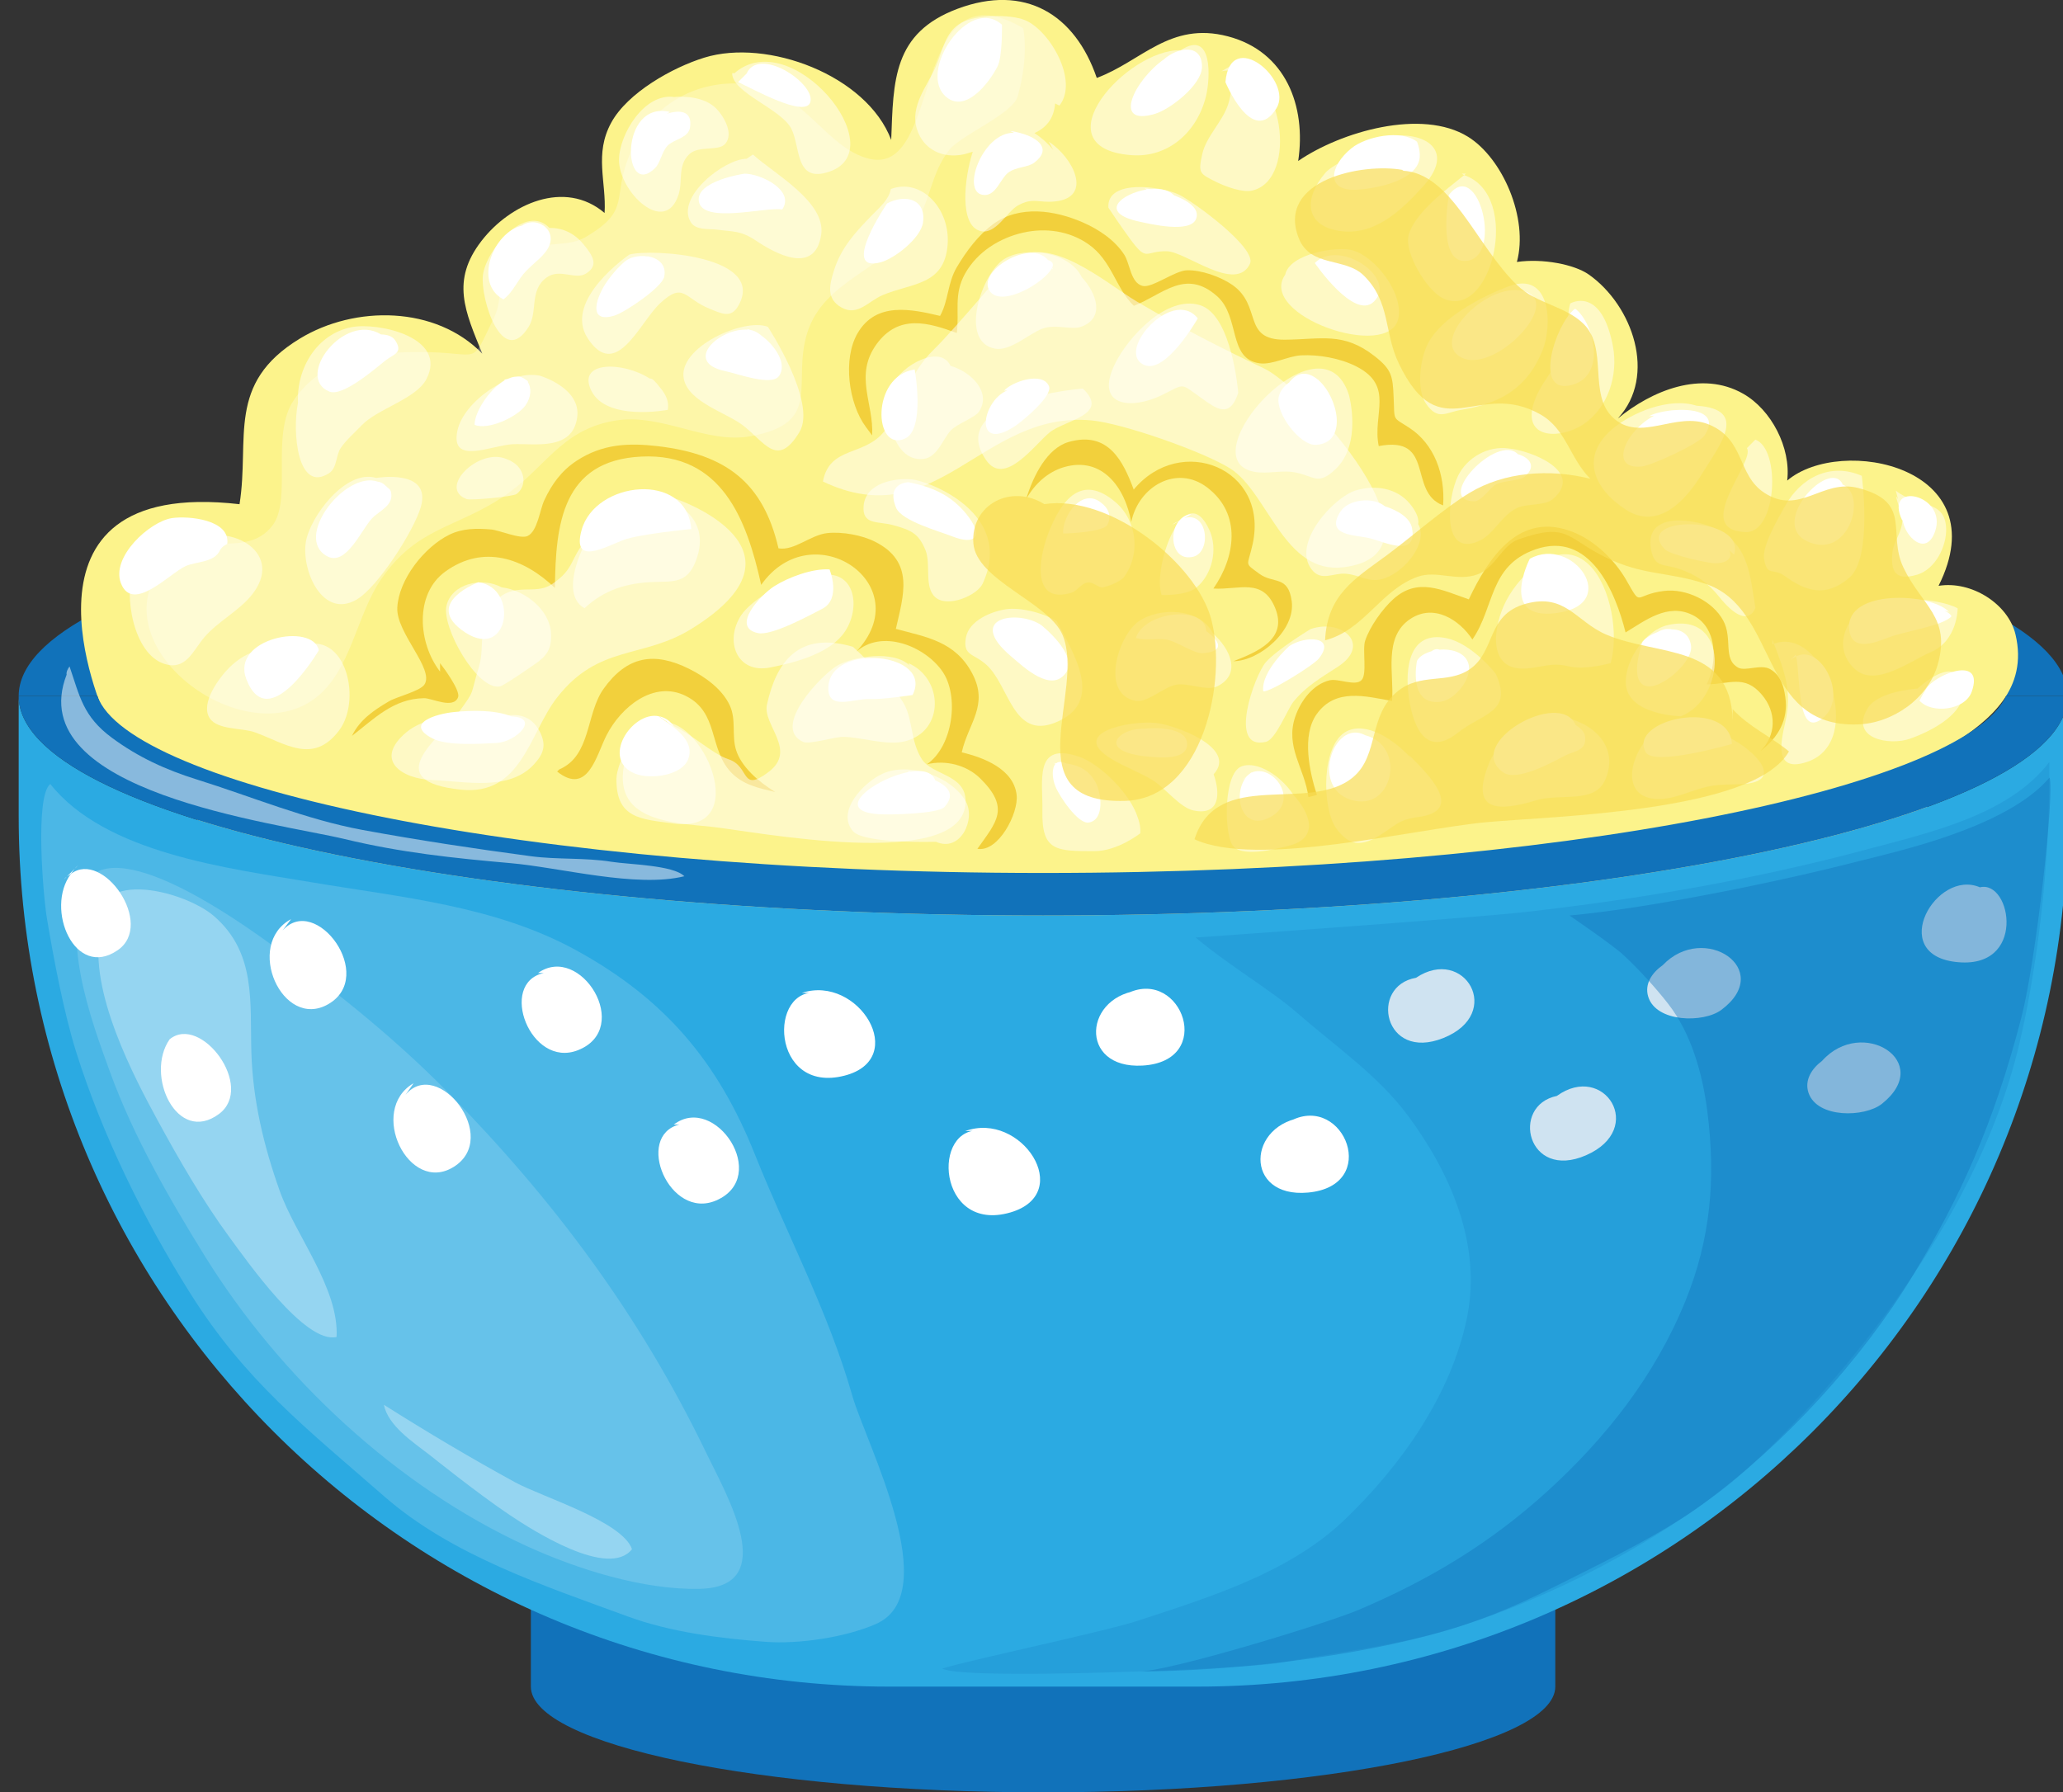 <?xml version="1.0" encoding="utf-8"?>
<!-- Generator: Adobe Illustrator 25.4.1, SVG Export Plug-In . SVG Version: 6.00 Build 0)  -->
<svg version="1.1" id="Layer_1" xmlns="http://www.w3.org/2000/svg" xmlns:xlink="http://www.w3.org/1999/xlink" x="0px" y="0px"
	 viewBox="0 0 479.12 416.35" style="enable-background:new 0 0 479.12 416.35;" xml:space="preserve">
<rect x="0" y="0" width="479.12" height="416.35" fill="#333333" stroke="none"/>
<style type="text/css">
	.st0{fill:#1172BA;}
	.st1{fill:#FCF38B;}
	.st2{fill:#2BAAE2;}
	.st3{opacity:0.7;}
	.st4{fill:#EEC21B;}
	.st5{opacity:0.5;}
	.st6{fill:#FFFFFF;}
	.st7{fill:#F9DD54;}
	.st8{opacity:0.7;fill:#F9DD54;}
	.st9{opacity:0.15;}
	.st10{opacity:0.4;}
	.st11{opacity:0.77;}
	.st12{opacity:0.2;}
</style>
<g>
	<path class="st0" d="M323.72,373.9H160.79h-37.5v17.87c0,13.57,53.26,24.57,118.96,24.57c65.7,0,118.96-11,118.96-24.57V373.9
		H323.72z"/>
	<path class="st0" d="M242.25,110.69c-131.4,0-237.91,22.82-237.91,50.98h18.45c0-22.7,98.26-41.1,219.47-41.1
		c121.21,0,219.47,18.41,219.47,41.1h18.45C480.17,133.52,373.65,110.69,242.25,110.69z"/>
	<path class="st1" d="M468.09,147.38c-1.67-7.06-10.19-12.54-17.87-11.3c13.88-27.69-22.69-35.04-35.15-24.45
		c0.9-7.63-3.69-16.46-10.22-20.17c-9.69-5.52-21.19-0.74-29.1,5.73c9.14-9.91,3.42-26.25-6.76-33.42
		c-3.34-2.35-10.72-3.79-16.7-2.92c2.74-10.15-3.33-24.11-11.35-29.08c-10.7-6.63-29.47-1.22-39.44,5.62
		c1.9-12.71-2.86-25.43-16.34-28.95c-13.45-3.52-20.06,5.82-30.44,9.66c-5.07-14.8-16.69-21.92-32.34-16.06
		c-15.04,5.64-14.89,16.69-15.4,30.47c-5.68-15.07-28.82-23.63-43.41-19.12c-7.36,2.27-17.8,8.12-21.61,15.09
		c-4.01,7.34-1.1,13.76-1.55,20.99c-9.27-7.87-21.95-2.11-28.6,6.51c-7.11,9.23-3.83,16.28,0.2,26.17
		c-10.79-11.13-29.55-11.29-42.37-3.5c-17.2,10.45-11.58,23.19-14.01,38.47c-56-6.43-31.45,48.62-31.45,48.62
		c2.41,12.77,9.14,15.81,18.84,22.47c9.15,6.29,12.53,16.28,21.69,22.65c8.49,5.9,18.41,6.92,28.17,5.69
		c13.14-1.66,16.47-0.58,28.15,5.61c16.96,9,33.65,1.49,51.43,3.61c17.21,2.06,31.29,7.99,48.93,4.61
		c9.05-1.74,15.96-4.89,25.21-2.45c9.07,2.38,14.91,6.1,24.73,6.29c9.53,0.19,17.51-2.82,26.67-4.08
		c8.11-1.11,15.75,1.27,23.73,1.88c18.44,1.4,34.67-2.74,51.9-7.42c18.33-4.98,33.57-2.85,51.41-12.51
		c8.73-4.73,17.04-10.02,21.12-19.66c3.28-7.73,0.1-14.98,7.25-19.53C462.14,167.35,471.08,160.03,468.09,147.38z"/>
	<path class="st2" d="M242.25,212.66c-131.4,0-237.91-22.83-237.91-50.98v27.94c0,111.65,90.51,202.16,202.16,202.16h71.51
		c111.66,0,202.16-90.52,202.16-202.16v-27.94C480.17,189.83,373.65,212.66,242.25,212.66z"/>
	<path class="st0" d="M242.25,212.66c131.4,0,237.92-22.83,237.92-50.98H465.9c-9.71,21.06-102.43,41.1-223.64,41.1
		c-121.21,0-212.54-20.58-219.63-41.1H4.34C4.34,189.83,110.86,212.66,242.25,212.66z"/>
	<g>
		<g class="st3">
			<path class="st4" d="M223.36,174.76c1.52-6.75,6.32-10.91,2.47-18.26c-3.95-7.54-10.61-8.48-17.77-10.42
				c1.74-7.73,4.42-15.54-4.77-20.21c-3.07-1.57-7.63-2.4-11.13-2.04c-3.94,0.41-7.7,4.18-11.36,3.54
				c-3.55-15.3-12.2-21.84-27.93-23.72c-6.84-0.81-12.92-0.56-18.92,3.36c-3.56,2.33-5.78,5.42-7.55,9.21
				c-1.04,2.23-1.56,7.18-3.86,8.28c-1.69,0.81-6.57-1.35-8.47-1.51c-3.31-0.29-6.61-0.29-9.66,1.19
				c-5.82,2.83-11.83,10.4-12.14,16.99c-0.28,5.87,8.66,14.21,6.31,17.83c-0.99,1.54-6.46,2.85-8.24,3.9
				c-3.46,2.03-6.83,4.31-8.6,8.04c5.16-3.97,9.61-8.66,16.75-8.76c1.85-0.02,6.81,2.62,7.9-0.23c0.57-1.5-3.22-6.69-4.19-7.91V156
				c-5.12-6.61-5.97-18.02,1.21-23.22c8.89-6.44,18.28-3.09,25.47,3.79c0.15-14.79,1.68-29.6,20.02-30.51
				c18.8-0.93,24.56,14.78,27.88,29.8c11.98-16.97,36.86,0.06,21.98,15.62c6.02-5.5,16.12-1.36,20.15,4.54
				c3.9,5.71,2.43,17.32-3.65,21.52c4.34-1.07,9.23,0.16,12.39,3.27c7.02,6.94,3.79,10.07-0.65,16.36c4.86,0.86,9.6-8.26,9.11-12.51
				C235.42,178.58,228.33,175.93,223.36,174.76z"/>
		</g>
		<g class="st3">
			<path class="st4" d="M170.97,174.29c-1.09-3.4,0.06-7.06-1.46-10.38c-1.77-3.88-5.82-6.73-9.47-8.55
				c-8.12-4.04-14.39-2.97-19.82,4.58c-4.2,5.82-2.87,15.59-10.34,18.79l-0.49,0.49c7.15,5.68,9.1-3.76,11.47-8.42
				c3.33-6.54,10.97-12.88,18.44-9.13c7.61,3.81,5.32,12.07,10.33,17.57c2.81,3.09,6.66,3.85,10.4,4.73
				C175.92,181.44,172.16,178.01,170.97,174.29z"/>
		</g>
		<g class="st3">
			<path class="st4" d="M202.55,101.14c0.43-7.41-4.25-13.91,1.03-21.2c5.16-7.1,12.11-4.97,18.63-2.59
				c0.64-4.99-0.78-8.96,1.93-13.8c2.82-5.03,8.01-8.29,13.52-9.52c5.18-1.16,10.65-0.4,15.08,2.67c5.49,3.8,6.39,10.33,10.59,14.34
				c6.69-2.57,11.96-8.8,19.36-2.21c5.35,4.77,2.48,14.56,9.83,15.56c2.99,0.41,6.57-1.67,9.6-1.84c4.12-0.23,9.17,0.66,12.94,2.6
				c8.88,4.59,3.61,11.1,5.14,18.47c13.22-2.52,6.7,10.7,14.96,13.78c0.49-7.26-2.08-14.23-7.8-17.99c-4.04-2.65-3.45-1.35-3.7-7.18
				c-0.21-4.87-0.42-6.38-4.44-9.52c-7.25-5.67-12.41-3.87-20.77-3.8c-10.11,0.09-5.2-7.9-12.32-12.78
				c-2.7-1.85-7.11-3.42-10.42-3.35c-2.85,0.06-8.16,4.19-10.34,3.64c-2.84-0.72-2.89-5.18-4.31-7.32c-2.25-3.41-5.87-5.8-9.57-7.43
				c-6.58-2.88-14.7-4.05-20.77,0.35c-3.51,2.55-6.36,6.42-8.52,10.07c-2.18,3.69-1.9,7.75-3.88,11.29
				c-6.79-1.61-14.86-3.31-19.14,4c-3.52,6-2.1,16.41,1.9,21.78L202.55,101.14z"/>
		</g>
		<g class="st3">
			<path class="st4" d="M411.06,155.41c-2.15-1.2-5.74,0.6-7.4-0.34c-3.62-2.03-1.17-6.7-3.46-10.95c-2.42-4.49-8.59-7.5-13.77-6.85
				c-7.12,0.88-4.99,4.01-8.73-2.52c-2.67-4.64-7.21-9.08-12.28-11.13c-12.62-5.09-19.77,6.03-24.3,15.6
				c-6.26-2.17-11.86-5.16-17.51-0.07c-2.56,2.3-5.5,6.45-6.56,9.68c-0.69,2.08,0.52,7.76-0.84,9.15c-1.45,1.5-5.41-0.43-7.39,0.04
				c-3.9,0.93-6.7,4.74-7.97,8.36c-2.5,7.14,2.16,12.03,3.02,18.78l1.98-0.5c-1.73-5.35-3.57-13.79-0.08-18.74
				c4.36-6.18,11.41-4.17,17.52-3.09c0.55-6.1-2.16-14.82,4.27-19.07c5.47-3.61,11.37,0.2,14.4,4.79
				c5.2-7.56,3.84-17.12,14.57-20.91c12.71-4.49,18.65,9.87,21,19.27c4.56-2.75,9.73-6.85,15.45-4.1
				c5.96,2.86,5.91,11.04,3.38,16.16c5.34-0.03,8.78-2.35,12.83,2.41c3.42,4.04,3.39,9.41-0.36,13.09c4.09-3.05,6.57-7.27,5.8-12.55
				C414.26,159.34,413.55,156.8,411.06,155.41z"/>
		</g>
		<g class="st3">
			<path class="st4" d="M292.46,133.27c-3.66-2.7-2.69-1.55-1.53-6.93c3.79-17.61-16.73-25.75-27.63-12.62
				c-2.41-6.45-5.81-13.68-15.06-11.07c-4.99,1.41-8.23,7.72-9.93,13.3c1.96-3.5,5.02-6.36,8.87-7.46
				c8.79-2.52,14.12,4.75,15.54,12.77c1.74-8.34,10.59-13.4,17.64-8.03c8.18,6.23,6.45,16.32,1.44,23.48
				c5.95,0.38,11.54-2.65,14.42,4.7c2.78,7.1-4.24,10.04-9.76,12.18c6.09-0.05,14.43-7.19,13.54-13.91
				C299.19,133.56,295.74,135.69,292.46,133.27z"/>
		</g>
	</g>
	<g class="st5">
		<path class="st6" d="M76.47,109.88c1.81-1.19,1.54-4.1,2.63-5.77c1.19-1.8,3.45-3.79,4.9-5.32c3.66-3.84,12.63-6.12,15.02-10.7
			c5.1-9.79-11.26-13.27-17.33-12.1c-8.12,1.56-12.88,9.63-12.48,17.55C67.8,100.53,69.16,114.69,76.47,109.88z"/>
		<path class="st6" d="M44.87,125.35l6.43-1.98c-8.47-3.13-17.06,0.28-20.31,8.87c-2.28,6.02-0.03,19.74,7.25,21.99
			c4.96,1.54,6.54-3.04,9.19-6.17c3.19-3.74,8.03-6.1,11.04-9.86C66.18,128.59,54,121.47,44.87,125.35z"/>
		<path class="st6" d="M87.38,111.02c-7.15-2.16-15.53,9.24-16.37,15.01c-0.97,6.66,3.95,17.79,11.8,13.25
			c4.97-2.88,13.37-16.11,14.92-21.5C100.34,108.79,87.38,111.02,87.38,111.02z"/>
		<path class="st6" d="M125.44,87.29c-6.95-1.54-17.74,5.93-19.2,12.71c-1.77,8.23,7.98,3.39,12.88,3.18
			c5.11-0.21,13.86,1.62,14.93-6.25C134.99,90.1,125.44,87.29,125.44,87.29z"/>
		<path class="st6" d="M122.76,75.94c2.22-3.53,0.08-8.55,4.23-11.51c3.07-2.17,6.65,0.71,9.16-0.92c2.89-1.87,1.65-3.99-0.64-6.77
			c-2.22-2.69-4.96-3.84-7.91-3.79c-5.58-5.88-14.79,5.22-15.45,11.02C111.54,69.43,116.65,85.7,122.76,75.94z"/>
		<path class="st6" d="M164.86,71.74c2.76,1.1,4.93,2.32,6.66-0.79c6.45-11.6-20.14-13.2-25.32-11.83c0,0-15.52,10.54-9.72,19.44
			c6.59,10.11,12.06-3.64,16.77-8.06C158.82,65.27,158.91,69.38,164.86,71.74z"/>
		<path class="st6" d="M157.59,45.21c1.03-3.19-0.28-6.75,2.49-9.39c2.19-2.09,6.8-0.61,8.35-2.41c2.14-2.47-0.54-6.78-2.35-8.45
			c-3.42-3.14-9.5-2.42-9.5-2.42c-6.95-1.01-12.77,8.68-12.82,14.57C143.7,44.51,154.45,54.98,157.59,45.21z"/>
		<path class="st6" d="M183.79,29.91c2.18,4.34,0.8,12.75,8.89,9.94c15.05-5.23-8.98-34.36-22.13-22.83
			c-0.2,0.04-0.25-0.1-0.51-0.02C170.02,21.55,181.44,25.28,183.79,29.91z"/>
		<path class="st6" d="M190.72,54.46c1.1-7.62-11.09-14.19-15.85-18.57l-1.48,0.99c-5.1,0.01-16.5,8.84-12.98,14.7
			c1.2,1.99,4.24,1.52,6.05,1.76c3.95,0.53,5.51,0.15,9.18,2.6C179.93,58.82,189.32,64.09,190.72,54.46z"/>
		<path class="st6" d="M202.51,49.99c-3.81,3.92-7.14,7.46-8.83,12.85c-1.04,3.32-1.86,6.59,1.79,8.61c3.72,2.06,6.17-1.46,9.5-2.89
			c6.69-2.86,14.38-2.17,15.11-11.71c0.65-8.4-6.13-15.57-13.18-12.95C206.41,46.4,204.39,48.06,202.51,49.99z"/>
		<path class="st6" d="M172.44,98.73c5.18,3.92,8.05,10.16,13.22,1.65c4.19-6.9-7.33-24.46-7.33-24.46
			c-5.53-2.17-21.02,4.78-19.52,12.09C159.91,93.4,168.6,95.82,172.44,98.73z"/>
		<path class="st6" d="M161.6,130.31c4.19-10.95-6.99-14.35-6.99-14.35c-4.75-1.33-9.45-0.99-13.19,2.18
			c-3.94,3.34-12.77,19.21-5.67,23.14c4.61-4.3,9.84-5.87,15.99-6.09C156.29,135.02,159.58,135.59,161.6,130.31z"/>
		<path class="st6" d="M116.49,136.43c-4.56-2.49-11.64-0.87-12.8,4.31c-1.12,4.96,7.08,19.6,12.36,18.72
			c0.92-0.15,6.83-4.27,7.94-5.03c3.01-2.04,4.16-3.6,3.98-7.33C127.7,141.73,122.03,137.09,116.49,136.43z"/>
		<path class="st6" d="M189.69,133.76l0.34,0.57c-5.93-1.3-15.54,5.01-17.87,8.54c-4.01,6.06-0.99,13.69,6.66,12.19
			c5.5-1.08,12.99-3,16.72-7.43C200.17,142.13,199.18,131.54,189.69,133.76z"/>
		<path class="st6" d="M210.14,172.2c9.33-2.32,8.98-14.61,0.81-18.17l0.32,0.55c-3.82-3.64-13-2.09-16.73-0.02
			c-3.4,1.89-15.63,14.37-7.99,17.78c1.44,0.64,7.39-1.21,9.28-1.18C200.17,171.22,205.86,173.26,210.14,172.2z"/>
		<path class="st6" d="M204.96,179.73c-4.42,2.03-10.83,8.79-6.85,13.35c2.6,2.99,19.28,2.46,19.28,2.46
			c5.67,2.55,9.27-5.23,6.9-9.4C220.92,180.25,210.99,176.95,204.96,179.73z"/>
		<path class="st6" d="M152.67,167.9c-4.59-0.73-9.44,9.31-9.5,12.93c-0.15,9.39,5.8,9.43,13.16,10.45
			C175.23,193.92,163.08,165.17,152.67,167.9z"/>
		<path class="st6" d="M112.14,168.12c-4.89-3.3-13.83-1.35-17.75,1.96c-7.73,6.51-1.02,10.88,6.06,11.12
			c7.51,0.25,17.74,2.71,23.58-3.67c2.15-2.35,2.93-4.35,1.39-7.46C122.61,164.43,116.85,165.75,112.14,168.12z"/>
		<path class="st6" d="M68.4,150.75c-0.99-0.13-2.01-0.2-2.8-0.23c-4.98-0.21-8.82,1.07-12.36,4.57c-2.16,2.14-6.85,8.23-4.53,11.75
			c1.81,2.76,7.58,2.21,10.47,3.26c7.12,2.59,13.52,7.58,19.57-0.42C84.38,162.22,79.97,144.67,68.4,150.75z"/>
		<path class="st6" d="M223.78,35.86c0.7-0.15,1.43-0.42,2.14-0.62c-2.02,6.29-3.16,17.15,1.78,18.43c3.53,0.92,6.17-4.49,8.64-5.9
			c3.59-2.03,4.86-0.56,8.71-0.98c8.95-0.96,4.09-10.32-1.48-13.87l1.06,1.91c-1.22-1.48-2.7-2.82-4.38-3.91
			c2.52-1.19,4.46-3.06,4.8-6.89l0.99,0.5c4.58-5.76-2.26-17.48-7.97-19.84c-3.53-1.46-11.49-1.28-14.84,0.62
			c-3.82,2.16-4.29,6.59-5.96,10.31c-2.02,4.5-5.94,9.04-4.34,14.31C214.42,34.81,219.03,36.88,223.78,35.86z"/>
		<path class="st6" d="M262.74,36.04c8.59,0.66,15.3-5.38,17.34-13.66c1-4.09,1.69-15.65-5.86-10.72
			C261.65,11.37,241.17,34.38,262.74,36.04z"/>
		<path class="st6" d="M286.09,15.13l-2.47,1.48c0.89-0.35,1.63-0.17,2.45-0.24C286.07,15.96,286.08,15.57,286.09,15.13z"/>
		<path class="st6" d="M279.21,35.82c-0.98,4.46-0.64,4.51,3.41,6.52c2.02,1,5.97,2.45,8.18,1.93c10.97-2.52,7.09-28.82-4.73-27.89
			c0,2.72,0.03,5.22-0.86,7.93C283.89,28.3,280.1,31.73,279.21,35.82z"/>
		<path class="st6" d="M310.9,53.61c8.21,1.35,14.46-4.66,19.57-10.27c8.87-9.76-2.02-13.97-11.26-10.91l4.1,1.47
			c-4.79-0.06-13.61,4.04-15.47,6.21C302.85,45.91,302.89,52.28,310.9,53.61z"/>
		<path class="st6" d="M340.45,40.34h-0.99c0.23,0.06,0.35,0.26,0.58,0.33C340.16,40.57,340.34,40.43,340.45,40.34z"/>
		<path class="st6" d="M327.14,54.67c-1.03,3.96,4.11,12.67,7.89,14.57c11.27,5.67,18.68-23.89,5.01-28.56
			C335.89,44.05,328.5,49.46,327.14,54.67z"/>
		<path class="st6" d="M262.58,55.67c3.92,5.29,3.32,2.57,8.43,2.69c4.41,0.1,16,9.8,19.28,2.93c1.72-3.6-13.03-14.42-16.55-16.11
			c-3.86-1.86-16.79-3.74-16.32,3.06C257.41,48.25,260.34,52.65,262.58,55.67z"/>
		<path class="st6" d="M324.75,73.97c1.23-5.84-5.31-14.29-10.56-15.81c-3.66-1.06-14.68,0.75-15.71,5.64
			C291.91,73.25,322.63,83.96,324.75,73.97z"/>
		<path class="st6" d="M331.58,79.9c-1.71,3.37-2.77,10.51-0.35,13.93c2.79,3.96,4.51,1.96,8.24,1.35
			c8.68-1.45,15.03-4.7,18.74-13.71c2.41-5.87,2.02-18.69-7.87-14.94C350.34,66.53,335.72,71.75,331.58,79.9z"/>
		<path class="st6" d="M356.02,94.28c-2.02,7.89,6.65,7.61,11.62,4.34c5.87-3.86,8.2-11.51,6.96-18.15
			c-2.68-14.25-9.92-9.98-9.92-9.98c-0.89,2.91-0.17,5.87-0.99,8.99C362.24,84.88,357.37,89,356.02,94.28z"/>
		<path class="st6" d="M395.28,110.06c3.93-6.48,11.13-15.04-1.28-15.82c-6.34-2.04-15.04,1.61-19.49,5.37
			c-7.63,6.46-4.4,13.93,3.09,18.78C385.18,123.3,391.63,116.09,395.28,110.06z"/>
		<path class="st6" d="M405.39,123.6c7.3,0.28,8.25-19.32,2.28-21.48l-1.97,1.98C407.82,107.11,392.69,123.11,405.39,123.6z"/>
		<path class="st6" d="M429.48,134.21c5.47-4.66,2.91-23.68,2.91-23.68c-7.29-3.2-14.19,0.45-17.79,6.96
			c-1.49,2.69-5.43,9.31-4.9,12.36c0.74,4.23,1.99,1.92,4.8,3.95C419.34,137.3,423.94,138.93,429.48,134.21z"/>
		<path class="st6" d="M445.22,133.5c4.23-1.24,6.92-6.59,6.76-10.79c-0.28-6.83-6.65-4.7-11.68-8.73l0.5,1.98
			c-1.36-2.48,0.98,3.4,0.99,4.84c0.01,2.78-2.03,4.99-2.28,7.51C439.07,132.69,440.14,134.99,445.22,133.5z"/>
		<path class="st6" d="M454.66,141.31c-4.94-2.67-16.5-2.52-18.78-1.8c-6.17,1.93-11.17,10.48-5.02,15.97
			c4.79,4.27,13.02-2.11,17.5-3.97C454.66,148.88,454.66,141.31,454.66,141.31z"/>
		<path class="st6" d="M445.34,159.94c-4.62,0.4-9.86,1.75-11.55,4.53c-4.37,7.18,5.1,8.78,9.75,7.14
			c4.7-1.65,14.05-6.11,12.25-12.71C454.31,153.46,449.02,156.69,445.34,159.94z"/>
		<path class="st6" d="M338.64,110.5c-2.47,4.98-3.97,18.95,4.75,15.21c3.46-1.48,5.33-6.02,8.93-7.71
			c2.28-1.08,6.48-0.47,8.34-2.08c7.4-6.39-5.11-11.27-10.3-11.75C345.71,103.51,340.78,106.16,338.64,110.5z"/>
		<path class="st6" d="M233.32,60.12c-5.29,3.16-10.8,19.42-2.14,20.88c3.48,0.58,7.79-3.47,10.83-4.63
			c3.04-1.17,6.83,0.32,9.02-0.45c5.68-2,3.67-7.81,0.2-11.53C248.51,58.62,238.46,57.05,233.32,60.12z"/>
		<path class="st6" d="M220.81,99.99c1.47-1.57,5.64-2.98,6.55-4.36c2.97-4.49-1.75-9.23-6.62-10.66
			c-2.41-5.13-11.44-0.03-13.48,4.44c-2.28,4.97-0.36,17.95,7.14,17.2C217.7,106.29,218.96,101.97,220.81,99.99z"/>
		<path class="st6" d="M278.68,70.88c-7.8-2.4-16.8,7.59-19.74,13.65c-4.87,10.01,3.9,10.69,10.95,7.22
			c5.5-2.72,4.12-2.81,9.08,0.68c3.41,2.41,6.59,5.02,8.6-1.18C287.56,91.25,286.19,73.19,278.68,70.88z"/>
		<path class="st6" d="M291.23,109.58c3.27,0.63,6.51-0.54,9.95,0.23c4.19,0.94,5.03,2.9,8.94-0.78c6.33-5.96,3.16-17.29,3.16-17.29
			C306.92,71.82,275.77,106.58,291.23,109.58z"/>
		<path class="st6" d="M321.67,134.3c4.87-1.76,10.11-8.44,7.69-12.57c0.29-1.42-0.7-3.23-1.89-4.68c-3.11-3.77-8.15-4.46-12.6-3.13
			c-5.01,1.49-15.01,12.27-10.22,18.39c2.24,2.84,4.97,0.72,7.88,0.96C316.14,133.57,318.01,135.62,321.67,134.3z"/>
		<path class="st6" d="M200.57,117.48c-0.39,4.59,3.36,3.52,6.92,4.52c4.08,1.14,5.86,1.89,7.45,5.8c1.33,3.27-0.42,8.67,2.35,10.99
			c2.89,2.42,9.67-0.49,10.93-3.22c7.52-16.31-12.52-23.84-16.42-24.21C207.89,110.98,201.03,112.14,200.57,117.48z"/>
		<path class="st6" d="M248.78,137.7c1.36-0.4,2.26-2.09,3.7-2.38c1.42-0.28,2.67,1.36,3.73,1.1c3.16-0.75,4.67-2.18,4.67-2.18
			c4.09-5.26,3.28-13.19-1.75-17.54c-7.95-6.85-12.64-0.58-15.64,7.13C240.94,130.39,239.91,140.35,248.78,137.7z"/>
		<path class="st6" d="M277.89,136.45c3.65-3.03,4.98-8.87,3.02-13.26c-5.58-12.53-13.37,8.32-11.14,15.01
			C269.77,138.21,275.45,138.48,277.89,136.45z"/>
		<path class="st6" d="M243.82,100.41c3.52-2.84,14.09-4.04,7.67-10.15c0,0-32.13,2.48-22.5,16.58
			C233.32,113.18,240.25,103.29,243.82,100.41z"/>
		<path class="st6" d="M349.86,139.44c-3.17,6.03-4.51,16.2,4.17,15.86c4.17-0.16,6.03-1.59,10.4-0.5c3.63,0.91,9.64-0.77,9.64-0.77
			c1.89-6.56,0.13-17.7-4.9-22.72C362.15,124.29,353.13,133.23,349.86,139.44z"/>
		<path class="st6" d="M347.37,156.49c0,0-5.46-6.98-11.39-8.24c-8.71-1.85-9.74,6.93-8.79,13.67c1.11,7.86,4.44,13.8,11.36,8.3
			C344.44,165.58,351.45,165.47,347.37,156.49z"/>
		<path class="st6" d="M390.38,166.38c10.45-4.09,11.47-24.39-2.97-21.2c-5.23,1.15-9.88,7.95-9.83,13.29
			C377.65,166.16,390.38,166.38,390.38,166.38z"/>
		<path class="st6" d="M398.79,122.96c-4.79-2.42-16.97-4.46-15.35,4.64c0.78,4.39,3.08,3.34,6.43,4.51
			c4.14,1.45,6.66,3.12,9.43,6.56c6.69,8.28,8.38,2.5,8.38,2.5C406.45,133.93,406.27,126.74,398.79,122.96z"/>
		<path class="st6" d="M245.4,144.28c-3.62-2.17-8.71-3.2-11.71-2.77c-3.35,0.49-8.67,2.59-9.37,6.63c-0.74,4.28,1.84,3.6,4.82,6.33
			c5.28,4.83,6.11,17.29,15.91,13.39C256.77,163.19,249.28,151.71,245.4,144.28z"/>
		<path class="st6" d="M263.81,162.81c2.59,0.47,6.63-3.32,9.42-3.78c2.78-0.45,7.08,1.56,9.46,0.4c5.7-2.8,3.09-8.67-1-12.29
			c-2.93-5.94-12.43-6.19-17.29-2.77C259.71,147.67,255.41,161.29,263.81,162.81z"/>
		<path class="st6" d="M327.62,176.05c-4-4.43-10.33-8.4-14.78-6.22c-6.08,2.98-5.83,17.93-2.55,22.52c2.93,4.09,5.77,4.32,9.8,1.89
			c4.11-2.47,4.49-3.81,9.24-4.44c10.76-1.44,2.92-9.47-2.22-14.52L327.62,176.05z"/>
		<path class="st6" d="M355.78,166.88c0,0-7.49,4.37-9.92,10.32c-4.72,11.58,2.3,11.3,10.92,8.7c5.76-1.73,13.56,0.93,16.04-4.8
			C377.3,170.75,364.54,164.26,355.78,166.88z"/>
		<path class="st6" d="M401.53,171.3c-4.4-3.37-14-3.75-17.28-1.28c-5.28,3.98-8.52,14.84,0.18,15.56c3.14,0.26,6.23-1.05,9.15-2.01
			c4.88-1.61,6.48-1.19,11.13-1.45C414.52,181.59,407.81,174.42,401.53,171.3z"/>
		<path class="st6" d="M411.99,149.54c2.44,6.44,4.28,11.02,2.62,18.29c-1.02,4.46-2.72,11.85,5.19,9.11
			C433.49,172.19,423.43,145.17,411.99,149.54z"/>
		<path class="st6" d="M411.63,149.58c0.12-0.05,0.23,0.01,0.36-0.04c-0.13-0.33-0.23-0.61-0.36-0.95V149.58z"/>
		<path class="st6" d="M294.01,172.32c2.3-0.55,5.04-7.66,6.38-9.31c2.96-3.65,6.52-5.65,10.32-8.13c7.9-5.14,1.03-11.28-6.33-8.76
			c0,0-7.92,4.82-10.42,7.73C291.41,156.81,284.98,174.47,294.01,172.32z"/>
		<path class="st6" d="M268.36,167.92c-6.09-0.56-20.3,2.28-10.23,8.37c3.02,1.83,6.51,3.09,9.57,4.94c2.9,1.76,6.29,6.35,9.48,7.03
			c6.05,1.28,6.32-3.79,4.68-8.41C287.63,173.59,272.45,168.3,268.36,167.92z"/>
		<path class="st6" d="M288.32,178.03c-4.09,1.56-4.06,14.78-2.2,18.1c1.82,3.24,9.93,1.17,13.31,0.3c6.75-1.73,5.1-7.26,0.98-11.75
			C297.75,180.47,292.07,176.59,288.32,178.03z"/>
		<path class="st6" d="M264.02,189.29c-0.03-0.11-0.08-0.22-0.12-0.33c-0.21-0.52-0.46-1.03-0.74-1.54
			c-0.22-0.41-0.42-0.81-0.71-1.23c-3-4.76-8.22-9.2-11.96-10.46c-10.47-3.49-8.25,5.73-8.4,12.6c-0.2,9.41,3.21,9.37,12.06,9.38
			c5.46,0.01,10.67-4.15,10.67-4.15C264.95,192.23,264.6,190.77,264.02,189.29z"/>
		<path class="st6" d="M137.35,90.79c3.56,7.14,17.75,4.41,17.75,4.41c0.32-1.92-0.47-3.54-1.65-4.98
			c-0.09-0.15-0.29-0.33-0.39-0.48c-0.31-0.33-0.5-0.71-0.86-1c-0.73-0.94-1.31-0.81-1.31-0.81
			C144.59,83.89,133.88,83.83,137.35,90.79z"/>
		<path class="st6" d="M108.39,115.93c0.97,0.36,10.78-0.58,11.58-1.18c2.71-2.06,1.73-6.05-1.1-7.53
			c-0.34-0.27-0.74-0.36-1.11-0.53c-0.09-0.02-0.13-0.1-0.23-0.11l0.04,0.03C111.27,103.9,101.56,113.4,108.39,115.93z"/>
	</g>
	<g>
		<path class="st6" d="M231.7,15.38c1.14-2.28,1-9.64,1-9.64c-7.74-6.95-19.83,11.1-12.9,16.82
			C224.33,26.29,229.77,19.2,231.7,15.38z"/>
		<path class="st6" d="M234.12,40.13c1.79-1.39,4.56-1.2,6.06-2.33c4.25-3.22,0.83-5.78-3.05-6.85c-0.06-0.03-0.13-0.04-0.2-0.06
			c-0.76-0.2-1.52-0.37-2.26-0.44l0.81,0.41c-7.35-0.27-12.69,14.46-6.75,14.44C231.36,45.29,232.39,41.47,234.12,40.13z"/>
		<path class="st6" d="M204.49,60.94c3.37-0.9,9.36-5.68,9.87-9.23c0.79-5.47-4.11-6.73-8.35-4.45
			C206.01,47.26,194.97,63.49,204.49,60.94z"/>
		<path class="st6" d="M188.24,23.53c0.83-4.38-12.02-12.81-14.86-6.43l-1.98,1.98C174.54,20.44,187.43,27.78,188.24,23.53z"/>
		<path class="st6" d="M152.15,39.03c1.23-1.21,1.53-3.76,2.89-5.19c1.46-1.52,4.83-1.75,5.21-4.2c0.63-3.99-2.48-4.19-5.42-3.19
			l0.75-0.45C143.72,23.22,144.53,46.58,152.15,39.03z"/>
		<path class="st6" d="M181.67,48.65c3.05-4.47-5.11-8.35-8.78-8.31c0,0-11.47,1.67-10.58,6.49
			C163.28,52.06,177.83,48.02,181.67,48.65z"/>
		<path class="st6" d="M121.26,52.39c-6.75,1.56-11.38,13.42-4.34,17.16c1.75-1.34,2.7-3.16,3.94-4.98
			c1.75-2.53,4.09-3.83,5.79-5.98C130.41,53.83,124.79,49.91,121.26,52.39z"/>
		<path class="st6" d="M142.73,73.3c2.38-0.73,11.05-6.54,11.54-9.04c0.55-2.8-1.4-4.3-3.77-4.7c0,0,0.43-0.14-0.16,0
			c-2.02-0.29-4.29,0.14-5.62,1.54c0,0-1.53,1.25-3.5,3.94C138.53,68.71,136.18,75.32,142.73,73.3z"/>
		<path class="st6" d="M180.9,87.37c2.05-2.77-0.9-7.11-4.03-9.39c0,0-1.23-1.12-2.55-1.33c-0.32-0.1-0.65-0.21-0.94-0.23l0.39,0.17
			c-6.66-0.56-15.32,7.52-5.36,9.61C171.33,86.82,179.15,89.75,180.9,87.37z"/>
		<path class="st6" d="M88.5,77.69c-8.61-5.29-20.14,10.02-11.98,13.28c3.05,1.21,10.49-5.21,12.87-7.13
			c1.99-1.61,4.32-1.77,2.41-4.76C91.11,78.02,89.8,77.71,88.5,77.69z"/>
		<path class="st6" d="M122.51,88.47c-0.07-0.1-0.21-0.11-0.29-0.19c-0.45-0.33-0.91-0.64-1.4-0.74c-0.41-0.11-0.84-0.07-1.33-0.02
			c-0.51,0.07-1.02,0.24-1.53,0.47c-0.33,0.15-0.58,0.06-0.93,0.29l0.24,0.02c-3.66,2.09-7.07,7.46-7.05,10.37
			c3,1.36,9.95-1.8,11.84-4.53c1.38-2,1.36-4.05,0.54-5.39C122.59,88.75,122.66,88.6,122.51,88.47z"/>
		<path class="st6" d="M89.85,113c-0.08-0.09-0.19-0.07-0.27-0.15c-0.54-0.51-1.06-0.88-1.83-0.96
			c-7.52-2.67-19.69,12.99-11.8,17.31c4.41,2.42,7.9-6.04,10.43-8.77c1.65-1.78,5.2-3,4.41-6.2c-0.16-0.66-0.72-0.87-1.11-1.28
			L89.85,113z"/>
		<path class="st6" d="M39.93,120.35c-5.18,0.8-14.22,9.05-11.84,15.14c2.75,7.07,11.39-2.4,15.06-4.01
			c2.45-1.08,6.6-0.76,7.95-3.67c0.41-0.89,1.68-1.46,1.68-1.46C53.54,120.69,43.73,119.77,39.93,120.35z"/>
		<path class="st6" d="M57.2,157.74c5.11,13.34,16.84-6.68,16.84-6.68C72.75,144.52,53.54,148.2,57.2,157.74z"/>
		<path class="st6" d="M111.11,135.24c0,0-12.38,4.66-3.99,11.02C118.06,154.56,120.86,136.59,111.11,135.24z"/>
		<path class="st6" d="M135.07,123.13c-2.31,8.42,5.5,3.91,9.65,2.32c3.63-1.4,15.82-2.56,15.82-2.56
			C159.5,109.4,138.2,111.69,135.07,123.13z"/>
		<path class="st6" d="M118.81,166.42c-3.99-1.61-9.47-1.39-13.2-1.04c-4.52,0.43-11.77,2.73-5.17,6.15
			c3.42,1.77,11.1,1.24,14.87,1.05C119.89,172.35,125.57,166.67,118.81,166.42z"/>
		<path class="st6" d="M153.04,166.37l3.54,2.48C155.56,167.28,154.32,166.65,153.04,166.37z"/>
		<path class="st6" d="M152.95,166.36c-6.22-1.21-13.68,10.25-5.29,13.41c3.45,1.3,10.76,0.41,12.19-3.49
			C161.46,171.89,156.38,168.88,152.95,166.36z"/>
		<path class="st6" d="M192.66,132.27c-3.97-0.27-9.57,1.82-12.86,3.91c-3.1,1.98-10.21,9.51-3.77,10.88
			c3.22,0.69,12.02-4.15,14.91-5.63C195.46,139.14,192.66,132.27,192.66,132.27z"/>
		<path class="st6" d="M211.94,161.44c5.03-9.91-19.25-12.28-19.56-1.75c-0.16,5.5,5.89,2.52,9.67,2.69
			C204.99,162.51,211.94,161.44,211.94,161.44z"/>
		<path class="st6" d="M217.19,181.24c-0.71-1.94-2.96-2.43-5.71-2c-0.62-0.18-0.58,0.12-0.58,0.12c-7.68,1.48-17.99,9.12-6.64,9.78
			c2.55,0.15,13.61-0.1,15.06-1.67C222.04,184.52,220.06,182.59,217.19,181.24z"/>
		<path class="st6" d="M247.58,156.25c2.94-4.2-5.76-11.05-5.76-11.05c-5.31-3.62-17.85-1.88-6.91,7.34
			C237.75,154.94,244.17,161.11,247.58,156.25z"/>
		<path class="st6" d="M210.95,112.01c0,0-5.26,0.14-2.83,5.95c1.29,3.08,10.23,5.51,12.97,6.61c5.57,2.22,7.49-0.06,3.34-5.17
			C220.74,114.86,216.33,113.08,210.95,112.01z"/>
		<path class="st6" d="M210.19,101.87c4.74-2.18,2.24-16.05,2.24-16.05C202.17,87.33,202.9,105.2,210.19,101.87z"/>
		<path class="st6" d="M235.87,98.88c1.61-1.09,8.7-6.92,7.74-9.18c-1.5-3.52-8.67-1-10.42,1.06l0.77-0.09
			C227.86,93.19,226.07,105.48,235.87,98.88z"/>
		<path class="st6" d="M229.99,67.78c2.88,3.55,12.58-2.14,14.29-5.48l0.29,0.28c-0.04-0.17-0.16-0.23-0.21-0.39
			c0.41-0.87,0.06-1.47-0.95-1.78C239.14,55.29,226.38,63.33,229.99,67.78z"/>
		<path class="st6" d="M265.78,84.79c5.03,2.14,12.4-10.84,12.4-10.84c-1.53-1.92-3.56-2.29-5.6-1.79
			c-0.32-0.04-0.09,0.04-0.09,0.04C266.62,73.72,260.66,82.62,265.78,84.79z"/>
		<path class="st6" d="M264.56,51.47c2.54,0.55,12.03,2.84,13.26-0.71c0.82-2.36-1.97-4.18-5.13-5.38
			c-1.19-1.24-3.16-1.65-5.38-1.44c-0.61-0.09-1.13-0.15-1.51-0.15l0.55,0.21C260.53,44.95,254.9,49.37,264.56,51.47z"/>
		<path class="st6" d="M268.28,26.43c3.55-1.07,10.8-6.71,10.87-10.83c0.11-5.61-5.69-4.66-8.83-1.82
			C263.57,18.5,258.05,29.52,268.28,26.43z"/>
		<path class="st6" d="M296.43,25.19c4.06-6.52-10.74-19.01-11.83-6.11C284.6,19.08,290.84,34.17,296.43,25.19z"/>
		<path class="st6" d="M314.98,44.07c4.17-0.2,13.23-1.86,14.59-6.69c0.57-2.02-0.48-4.46-0.48-4.46
			c-3.69-2.91-11.82-1.24-15.23,1.52C308.8,38.54,307.81,44.42,314.98,44.07z"/>
		<path class="st6" d="M340.07,60.62c9.31,0.09,3.37-24.33-3.57-15.34C336.5,45.28,333.72,60.56,340.07,60.62z"/>
		<path class="st6" d="M355.46,68.37l-0.78-0.48c-8.51-3.43-23.12,11.29-15.2,15.19C346.71,86.64,361.22,72.05,355.46,68.37z"/>
		<path class="st6" d="M319.06,70.08c5.7-5.5-8.13-14.77-13.7-8.98C305.36,61.1,314.51,74.48,319.06,70.08z"/>
		<path class="st6" d="M365.88,71.74l-0.25,0.08c-4.51,3.82-9.32,19.25-1.21,17.74C373.38,87.9,370.27,75.09,365.88,71.74z"/>
		<path class="st6" d="M395.83,101.2c3.38-5.03-1.81-6.28-6.73-5.94c-0.49,0.01-0.96,0.05-1.44,0.13c-1.95,0.25-3.72,0.72-4.69,1.29
			l1.18-0.12c-6.69,3.52-10.6,12.53-2.93,11.81C383.65,108.13,394.57,103.07,395.83,101.2z"/>
		<path class="st6" d="M354.08,110.73c2.91-2.41,1.1-4.47-1.57-5.24c-4.75-4.93-19.56,10.71-10.2,10.96
			c1.78,0.04,3.66-3.11,5.06-3.89C349.04,111.63,352.88,111.72,354.08,110.73z"/>
		<path class="st6" d="M296.98,92.2c-0.79,3.79,4.97,11.36,8.65,11.13c7.54-0.44,5.09-11.12,0.57-15.04l0.15-0.01
			c-0.08-0.05-0.18-0.04-0.26-0.08c-2.06-1.72-4.48-2.18-6.66,0.58l0.06-0.01C298.29,89.62,297.29,90.73,296.98,92.2z"/>
		<path class="st6" d="M321.63,117.6c-2.68-2.25-8.48-1.66-10.34,1.27c-3.62,5.69,3.47,5.32,6.93,6.18
			c3.18,0.8,11.03,4.64,9.71-2.39C327.48,120.27,324.62,118.55,321.63,117.6z"/>
		<path class="st6" d="M299.43,150.07c0,0-6.62,5.89-6.05,10.52c1.56,0.26,11.71-6.09,12.92-7.63
			C310.46,147.68,303.12,147.61,299.43,150.07z"/>
		<path class="st6" d="M280.15,146.61c-0.26-6.14-14.38-4.63-16.35,1.59c2.26,0.67,4.59,0.04,6.93,0.34
			c2.51,0.33,6.55,3.38,8.68,3.19C286.78,151.09,280.15,146.61,280.15,146.61z"/>
		<path class="st6" d="M255.94,116.95c-4.48-3.98-9.27,2.78-9.03,6.96c1.66,0.04,9.42-0.42,10.27-1.99
			C258.76,118.96,255.94,116.95,255.94,116.95z"/>
		<path class="st6" d="M277.1,129.33c4.31-1.04,3.49-10.65-2.05-8.99l1.64-0.91c-1.25,0.09-2.16,0.72-2.86,1.56
			c-0.52,0.27-1,0.44-1.59,0.91l1.52-0.84C271.31,124.13,272.4,130.46,277.1,129.33z"/>
		<path class="st6" d="M265.74,169.27c-6.18-0.17-11.14,5.38,0.84,6.47c2.59,0.24,9.5,0.96,9.1-3.19
			C275.34,169.09,268.84,168.91,265.74,169.27z"/>
		<path class="st6" d="M247.71,177.36c-1.06-0.46-1.86-0.51-2.35-0.09c-0.27,0-0.52-0.03-0.8-0.02l0.61,0.13
			c-0.93,1.04-0.85,3.34-0.05,5.31c0.96,2.37,5.25,8.72,7.68,8.38c3.77-0.53,3.04-6.81,1.62-9.38
			C252.85,178.86,250.5,177.71,247.71,177.36z"/>
		<path class="st6" d="M290.64,179.47c0,0,0.23-0.24-0.09,0.02c-0.04,0.02-0.08,0.06-0.11,0.08c-0.34,0.28-0.7,0.51-0.97,0.84
			c-0.3,0.27-0.63,0.41-0.91,0.79l0.87-0.73c-3.41,4.42-0.84,13.23,5.98,9.11C301.8,185.72,295.54,177.3,290.64,179.47z"/>
		<path class="st6" d="M317.04,170.78c-7.44-4.07-13.25,13.17-2.26,15.26C323.71,187.72,326.44,173.17,317.04,170.78z"/>
		<path class="st6" d="M334.29,150.91c-0.56-0.26-1.21-0.08-1.88,0.38c-1.44,0.44-2.73,1.1-3.33,2.23c0,0-2.15,10.42,5.44,9.5
			c3.44-0.42,7.97-5.88,6.3-9.43C339.82,151.46,336.99,150.68,334.29,150.91z"/>
		<path class="st6" d="M355.28,129.8c0,0-7.36,14.38,6.18,12.61C376.77,140.4,365.26,124.26,355.28,129.8z"/>
		<path class="st6" d="M392.74,150.03c-0.37-2.8-2.35-3.82-4.58-3.85c-0.09-0.02-0.19-0.06-0.28-0.08
			c-0.07,0.01-0.13,0.03-0.21,0.03c-0.91-0.1-1.82,0.17-2.71,0.68c-1.39,0.54-2.67,1.27-3.48,2.26c0,0-3.59,9.84,1.25,10.36
			C386.21,159.82,393.22,153.61,392.74,150.03z"/>
		<path class="st6" d="M382.23,174.75c1.91,3.31,20.01-1.94,20.01-1.94C401.46,161.94,377.85,167.14,382.23,174.75z"/>
		<path class="st6" d="M415.59,153.53c0.51-0.55,1.03-0.77,1.56-1.05c-0.02-0.12-0.04-0.32-0.07-0.43L415.59,153.53z"/>
		<path class="st6" d="M417.14,152.48c1.07,4.57,0.05,20.05,6.59,13.96C429.11,161.42,422.78,149.54,417.14,152.48z"/>
		<path class="st6" d="M386.66,127.6c1.25,1.3,10.06,3.25,11.64,3.24c3.1-0.02,4.14-1.43,3.28-3.03l1.15,1.01
			C405.58,119.62,379.01,119.66,386.66,127.6z"/>
		<path class="st6" d="M427.84,112.5h0.1c-3-6.53-18.63,10.33-6.82,13.77C429.67,128.76,433.6,114.85,427.84,112.5z"/>
		<path class="st6" d="M441.79,120.9l0.09-0.16c0.45,3.86,5.44,8.76,7.54,2.68C452.37,114.84,437.28,111.5,441.79,120.9z"/>
		<path class="st6" d="M451.64,141.82l1.02,0.34c-4.13-4.51-24.08-5.42-23.2,3.99c0.5,5.26,5.73,3.27,9.34,1.85
			c3.33-1.31,12.48-2.6,14.42-4.84C452.9,142.48,452.2,142.22,451.64,141.82z"/>
		<path class="st6" d="M447.72,159.46c0,0-0.81,1.1-1.93,3.28c2.78,3.16,10.6,2.28,12.13-2.06
			C460.82,152.47,450.64,156.16,447.72,159.46z"/>
		<path class="st6" d="M365.92,168.4c-3.64-8.49-26.15,4.35-16.8,11.02c3.13,2.24,11.44-2.38,14.32-3.89
			c2.17-1.13,5.23-1.09,4.66-4.61C367.93,169.92,367.01,169.09,365.92,168.4z"/>
	</g>
	<g class="st5">
		<g class="st5">
			<path class="st6" d="M142.73,97.72c10.9-1.88,21.21,5.52,31.66,3.6c17.04-3.13,9.34-12.43,13.15-24.19
				c3.87-11.92,17.53-14.42,24.59-24.34c3.86-5.43,4-12.58,8.36-18c2.72-3.39,14.69-8.35,15.84-12.34
				c2.73-9.43,1.31-15.89,1.31-15.89c-12.36-7.29-17.19-0.23-20.61,8.92c-0.16,0.11-0.34,0.19-0.49,0.31l0.44-0.19
				c-3.87,10.42-5.93,23.49-15.08,21.29c-10.05-2.43-15.09-15.63-27.54-17.26c-12.08-1.59-23.06,4.46-27.97,15.89
				c-4.54,10.56,0.54,13.16-10.45,19.58c-4.5,2.63-10.04,0.43-14.71,3.94c-6.93,5.21-3.87,9.36-6.54,14.84
				c-5.72,11.72-2.43,7.85-17.43,7.9c-11.29,0.04-22.24,1.27-29.02,11.16c-5.48,8-0.27,23.13-5.01,29.2
				c-6.47,8.3-18.17-0.23-25.52,9.16c-14.72,18.81,18.41,43.65,35.38,30.97c8.49-6.34,9.58-19.31,15.53-27.88
				c8.23-11.86,17.08-11.65,28.09-18.9C126.56,109.03,130,99.92,142.73,97.72z"/>
		</g>
		<path class="st6" d="M293.6,85.6c-10.22-4.84-19.44-9.58-29.55-15.54c-7.23-4.27-20.62-16.25-29.04-9.45
			c0,0-13.37,15.93-17.99,20.43c-6.85,6.67-6.49,12.61-11.67,19.17c-4.63,5.86-12.69,3.35-14.23,11.64
			c26.55,12.67,36.93-16.51,62.35-14.2c7.3,0.67,26.19,7.33,32.26,11.19c8.78,5.57,12.46,24.68,26.34,22.92
			C338.48,128.43,302.9,90.01,293.6,85.6z"/>
		<path class="st6" d="M160.53,146.11c30.18-18.59-3.3-30.14-3.3-30.14c-11.69-4.19-15.09,2.46-21.16,9.52
			c-3.82,4.46-2.55,6.62-7.88,10.2c-4.06,2.73-8.65-0.7-13.16,3.94c-4.46,4.59-2.24,10.2-3.81,15.3c-2.13,6.9-0.68,4.99-4.65,10.48
			c-4.33,6-18.83,15.99,0.48,18.02c14.12,1.48,15.9-13.18,22.34-21.42C139.06,149.63,149.19,153.1,160.53,146.11z"/>
		<path class="st6" d="M214.08,176.33c-2.7-4.29-2.01-9.16-4.22-12.98c-2.93-5.09-11.77-13.11-11.77-13.11
			c-12.71-3.72-17.83,3.61-19.97,13.45c-1.03,4.76,7.11,10.54,0.38,15.63c-6.59,4.98-4.22-1.31-9.32-2.96
			c-7.28-2.35-19.6-18.85-24.08,0.54c-3.16,13.63,10.31,14.17,20.04,15.14c9.22,0.92,59.07,10.84,59.12-5.9
			C224.29,179.84,216.46,180.09,214.08,176.33z"/>
	</g>
	<g class="st3">
		<path class="st7" d="M281.25,143.65c-3.5-12.74-23.37-28.84-38.71-26.55c-7.76-4.81-17.12,0.13-16.48,9.09
			c0.63,8.6,17.55,13.75,20.72,21.31c5.47,13.02-11.73,39.38,14.58,38.53C279.46,185.45,285.16,157.86,281.25,143.65z"/>
	</g>
	<path class="st8" d="M442.06,131.83c-3.84-8.02,2.27-15.23-10.57-18.49c-8.3-2.11-13.47,6.45-21.66,1.18
		c-6.44-4.15-4.45-12.38-12.93-15.91c-7.74-3.21-15.99,4.37-22.34-1.65c-5.74-5.43-1.03-16.08-6.78-21.72
		c-4.29-4.21-10.88-4.66-15.36-8.93c-9.58-9.12-15.31-26.25-26.78-26.66l0.32-0.14c-9.32-1.8-29.62,2.24-24.35,15.78
		c2.69,6.9,10.79,4.42,15.12,8.71c6.28,6.22,4.65,13.16,8.11,20.38c9.66,20.19,18.3,3.57,32.94,11.9
		c5.95,3.37,6.87,10.32,11.56,14.92c-9.57-2.35-19.94-1.59-28,3.26c-5.99,3.6-13.77,10.48-19.41,14.63
		c-7.38,5.42-13.68,9.09-14.19,19.65c9.12-2.39,12.92-11.68,21.46-14.75c4.49-1.62,9.16,1.21,13.99-0.58
		c4.04-1.5,5.7-6.77,9.35-8.07c11.74-4.17,11.22-0.3,20.47,4.18c8.73,4.22,14.14,3.22,22.9,6.03c17.33,5.57,12.42,33.46,35.49,32.73
		c8.13-0.25,16.45-6.02,18.66-14.02C453.09,143.31,446.32,140.74,442.06,131.83z"/>
	<path class="st8" d="M402.41,167.37c-0.45-18-17.43-14.87-29.32-19.94c-7.03-2.99-9.48-9.7-18.69-7.2
		c-9.27,2.52-6.97,11.06-13.08,15.24c-5.16,3.53-11.34,0.7-16.8,5.16c-6.82,5.58-4.2,14.72-10.2,19.84
		c-10.16,8.65-31.56-2.28-36.91,14.48c14.42,6.71,50.94-2.37,67.66-3.95c15.24-1.44,62.45-2.3,70.4-16.45
		c-3.98-3.35-9.25-5.66-13.06-9.81V167.37z"/>
	<g class="st5">
		<path class="st6" d="M142.01,200.18c-6.23-1-12.53-0.46-18.78-1.3c-12.97-1.73-26.16-3.72-39.07-6.1
			c-13.05-2.41-25.73-7.74-38.4-11.7c-7.24-2.26-13.62-5.16-19.75-9.69c-6.75-4.99-7.48-9.66-9.86-16.59
			c-0.91,1.25-0.67,1.9-0.67,1.9c-10.66,27.38,48.88,34.43,64.59,38.21c13.12,3.15,25.16,4.41,38.52,5.59
			c11.65,1.03,29.21,5.8,40.35,3.04C156.34,200.93,146.07,200.83,142.01,200.18z"/>
	</g>
	<g>
		<path class="st6" d="M14.88,204.27c0.48-0.67,1.05-0.88,1.59-1.29c0.52-0.7,0.98-1.45,1.7-2.01L14.88,204.27z"/>
		<path class="st6" d="M16.47,202.99c-6.08,8.11,0.89,24.63,10.88,17.72C36.04,214.7,23.91,197.31,16.47,202.99z"/>
		<path class="st6" d="M65.63,216.14l1.97-2.64c-10.91,5.91-2.01,25.87,8.63,19.76C87.53,226.79,73.37,207.47,65.63,216.14z"/>
		<path class="st6" d="M124.95,226.02h1.32c-10.63,2.36-3.09,22.27,7.95,17.93C147.11,238.89,134.79,218.99,124.95,226.02z"/>
		<path class="st6" d="M186.23,230.64h3.96c-11.92-1.79-11.25,23.64,5.94,19.22C211.36,245.94,199.37,226.3,186.23,230.64z"/>
		<path class="st6" d="M262.03,230.64l3.3-0.66c-13.71,0.9-15.01,18.39,0,17.54C282.33,246.55,274.47,224.91,262.03,230.64z"/>
		<path class="st6" d="M328.86,227.13c-10.92,1.89-7.53,19.53,6.33,14C349.46,235.44,340.07,219.59,328.86,227.13z"/>
		<path class="st6" d="M386.16,224.2c-2.51,1.76-4.26,4.38-3.38,7.29c1.82,6.05,12.87,6.16,16.97,3.11
			C412.33,225.23,395.76,214.12,386.16,224.2z"/>
		<path class="st6" d="M459.82,206.11c-10.12-4.37-21.49,15.42-5.69,17.33C470.78,225.46,467.21,204.32,459.82,206.11z"/>
		<path class="st6" d="M39.4,241.41c-5.8,8.31,1.7,24.58,11.45,17.36C59.34,252.48,46.65,235.5,39.4,241.41z"/>
		<path class="st6" d="M94.18,254.31l1.88-2.7c-10.7,6.26-1.16,25.91,9.27,19.47C116.42,264.24,101.63,245.4,94.18,254.31z"/>
		<path class="st6" d="M156.48,261.23l1.32-0.04c-10.54,2.71-2.35,22.36,8.53,17.66C179.05,273.36,166.08,253.88,156.48,261.23z"/>
		<path class="st6" d="M224.16,262.74l3.95-0.12c-11.97-1.41-10.47,23.99,6.57,19.01C249.78,277.21,237.15,257.98,224.16,262.74z"/>
		<path class="st6" d="M299.92,260.26l3.27-0.77c-13.67,1.35-14.39,18.88,0.57,17.53C320.72,275.49,312.16,254.13,299.92,260.26z"/>
		<path class="st6" d="M361.57,254.57c-10.84,2.24-6.89,19.76,6.79,13.78C382.43,262.19,372.53,246.66,361.57,254.57z"/>
		<path class="st6" d="M423.16,246.43c-2.45,1.84-4.11,4.52-3.15,7.4c2.02,5.99,13.07,5.75,17.07,2.56
			C449.35,246.61,432.42,236.05,423.16,246.43z"/>
	</g>
	<g class="st9">
		<path class="st6" d="M197.95,324.22c-5.61-19.64-15.1-37.21-22.61-56.02c-8.68-21.76-21.13-36.36-41.83-47.63
			c-18.78-10.22-40.43-12.14-61.02-15.61c-19.52-3.28-48.04-6.72-60.81-22.85c-3.63,2.84-1.65,26.13-0.76,31.38
			c1.6,9.49,3.93,21.89,6.83,31.07c6.07,19.2,15.65,38.68,26.37,55.76c12.88,20.53,26.99,31.42,45.03,47.2
			c15.82,13.85,37.32,20.86,56.55,27.93c10.09,3.71,21.44,5.12,32.13,5.93c7.56,0.57,18.4-0.99,25.59-4.14
			C219.52,370.21,201.09,335.21,197.95,324.22z"/>
	</g>
	<g class="st9">
		<path class="st6" d="M163.99,337.42c-15.37-31.87-35.35-58.7-60.13-83.86c-13.14-13.34-28.29-25.34-43.65-36.15
			c-34.96-24.62-39.4-13.14-39.4-13.14c-7.38,12.04,0.39,32.81,4.75,44.78c5.41,14.87,13.8,29.49,22.11,42.88
			c17.41,28.04,44.42,53.35,74.63,67.2c11.73,5.37,27.1,10.23,40.2,9.94C181.29,368.64,168.76,347.3,163.99,337.42z"/>
	</g>
	<g class="st10">
		<g class="st11">
			<path class="st6" d="M58.38,244.48c-0.35-11.65,1.17-23.13-8.68-31.68c-6.9-5.99-29.87-12.08-26.91,4.66l0.55-1.18
				c-2.96,13.81,8.08,34.42,13.3,44.02c4.88,8.98,10.55,18.79,16.61,27.03c4.08,5.54,17.62,24.98,24.92,23.23
				c0.59-11.31-9.53-23.55-13.21-33.94C61.24,266.16,58.72,255.58,58.38,244.48z"/>
		</g>
		<g class="st11">
			<path class="st6" d="M119.67,344.34c-10.39-5.68-20.5-11.69-30.52-18.03c1.02,4.93,6.71,8.62,10.75,11.75
				c0,0,11.06,8.89,18.45,13.84c5.32,3.56,22.95,14.89,28.43,7.96C144.58,353.39,125.88,347.72,119.67,344.34z"/>
		</g>
	</g>
	<g class="st12">
		<path class="st0" d="M475.94,177.01c-9.42,12.36-27.85,16.39-42.33,20.28c-26.06,7-52.47,11.51-79.32,14.55
			c-13.02,1.47-76.61,5.94-76.61,5.94c8.3,6.92,17.39,12.09,23.75,17.65c8.59,7.51,18.59,14.36,25.46,23.59
			c10.02,13.48,17.25,30.05,13.82,46.99c-3.64,18.01-15.51,34.7-28.61,47.17c-12.86,12.23-31.29,17.85-47.76,23.27
			c-7.71,2.54-38.06,8.89-45.48,11.12c4.17,2.86,71.27,0.03,78.1-1.26c11.8-2.24,22.73-3.41,34.6-6.4
			c17.03-4.28,44.22-15.49,68.54-33.94c11.77-8.93,55.91-52.06,68.39-101.49C471.35,233.11,476.25,207.24,475.94,177.01z"/>
	</g>
	<g class="st10">
		<path class="st0" d="M476,180.61c-9.97,11.74-35.77,17.23-44.66,19.52c-17.63,4.54-47.83,10.8-66.84,12.53
			c0,0,9.98,6.8,12.54,9.18c3.59,3.35,7.39,7.49,10.41,11.37c5.39,6.94,7.96,16.27,9.06,24.87c2,15.65,0.82,29.64-5.12,44.22
			c-7.05,17.29-18.4,31.7-32.04,44.12c-13.25,12.04-27.37,20.55-43.86,27.55c-7.26,3.08-44.45,14.48-51.21,14.3
			c20.76-0.05,50.11-3.19,71.75-9.57c10.32-3.04,17.82-6.52,27.48-11.36c10.29-5.17,22.7-11.21,31.97-17.98
			c18.71-13.66,36.94-33.51,48.85-53.21c10.88-17.99,18.64-34.82,25.13-59.82C472.86,223.26,477.22,183.99,476,180.61z"/>
	</g>
</g>
</svg>
